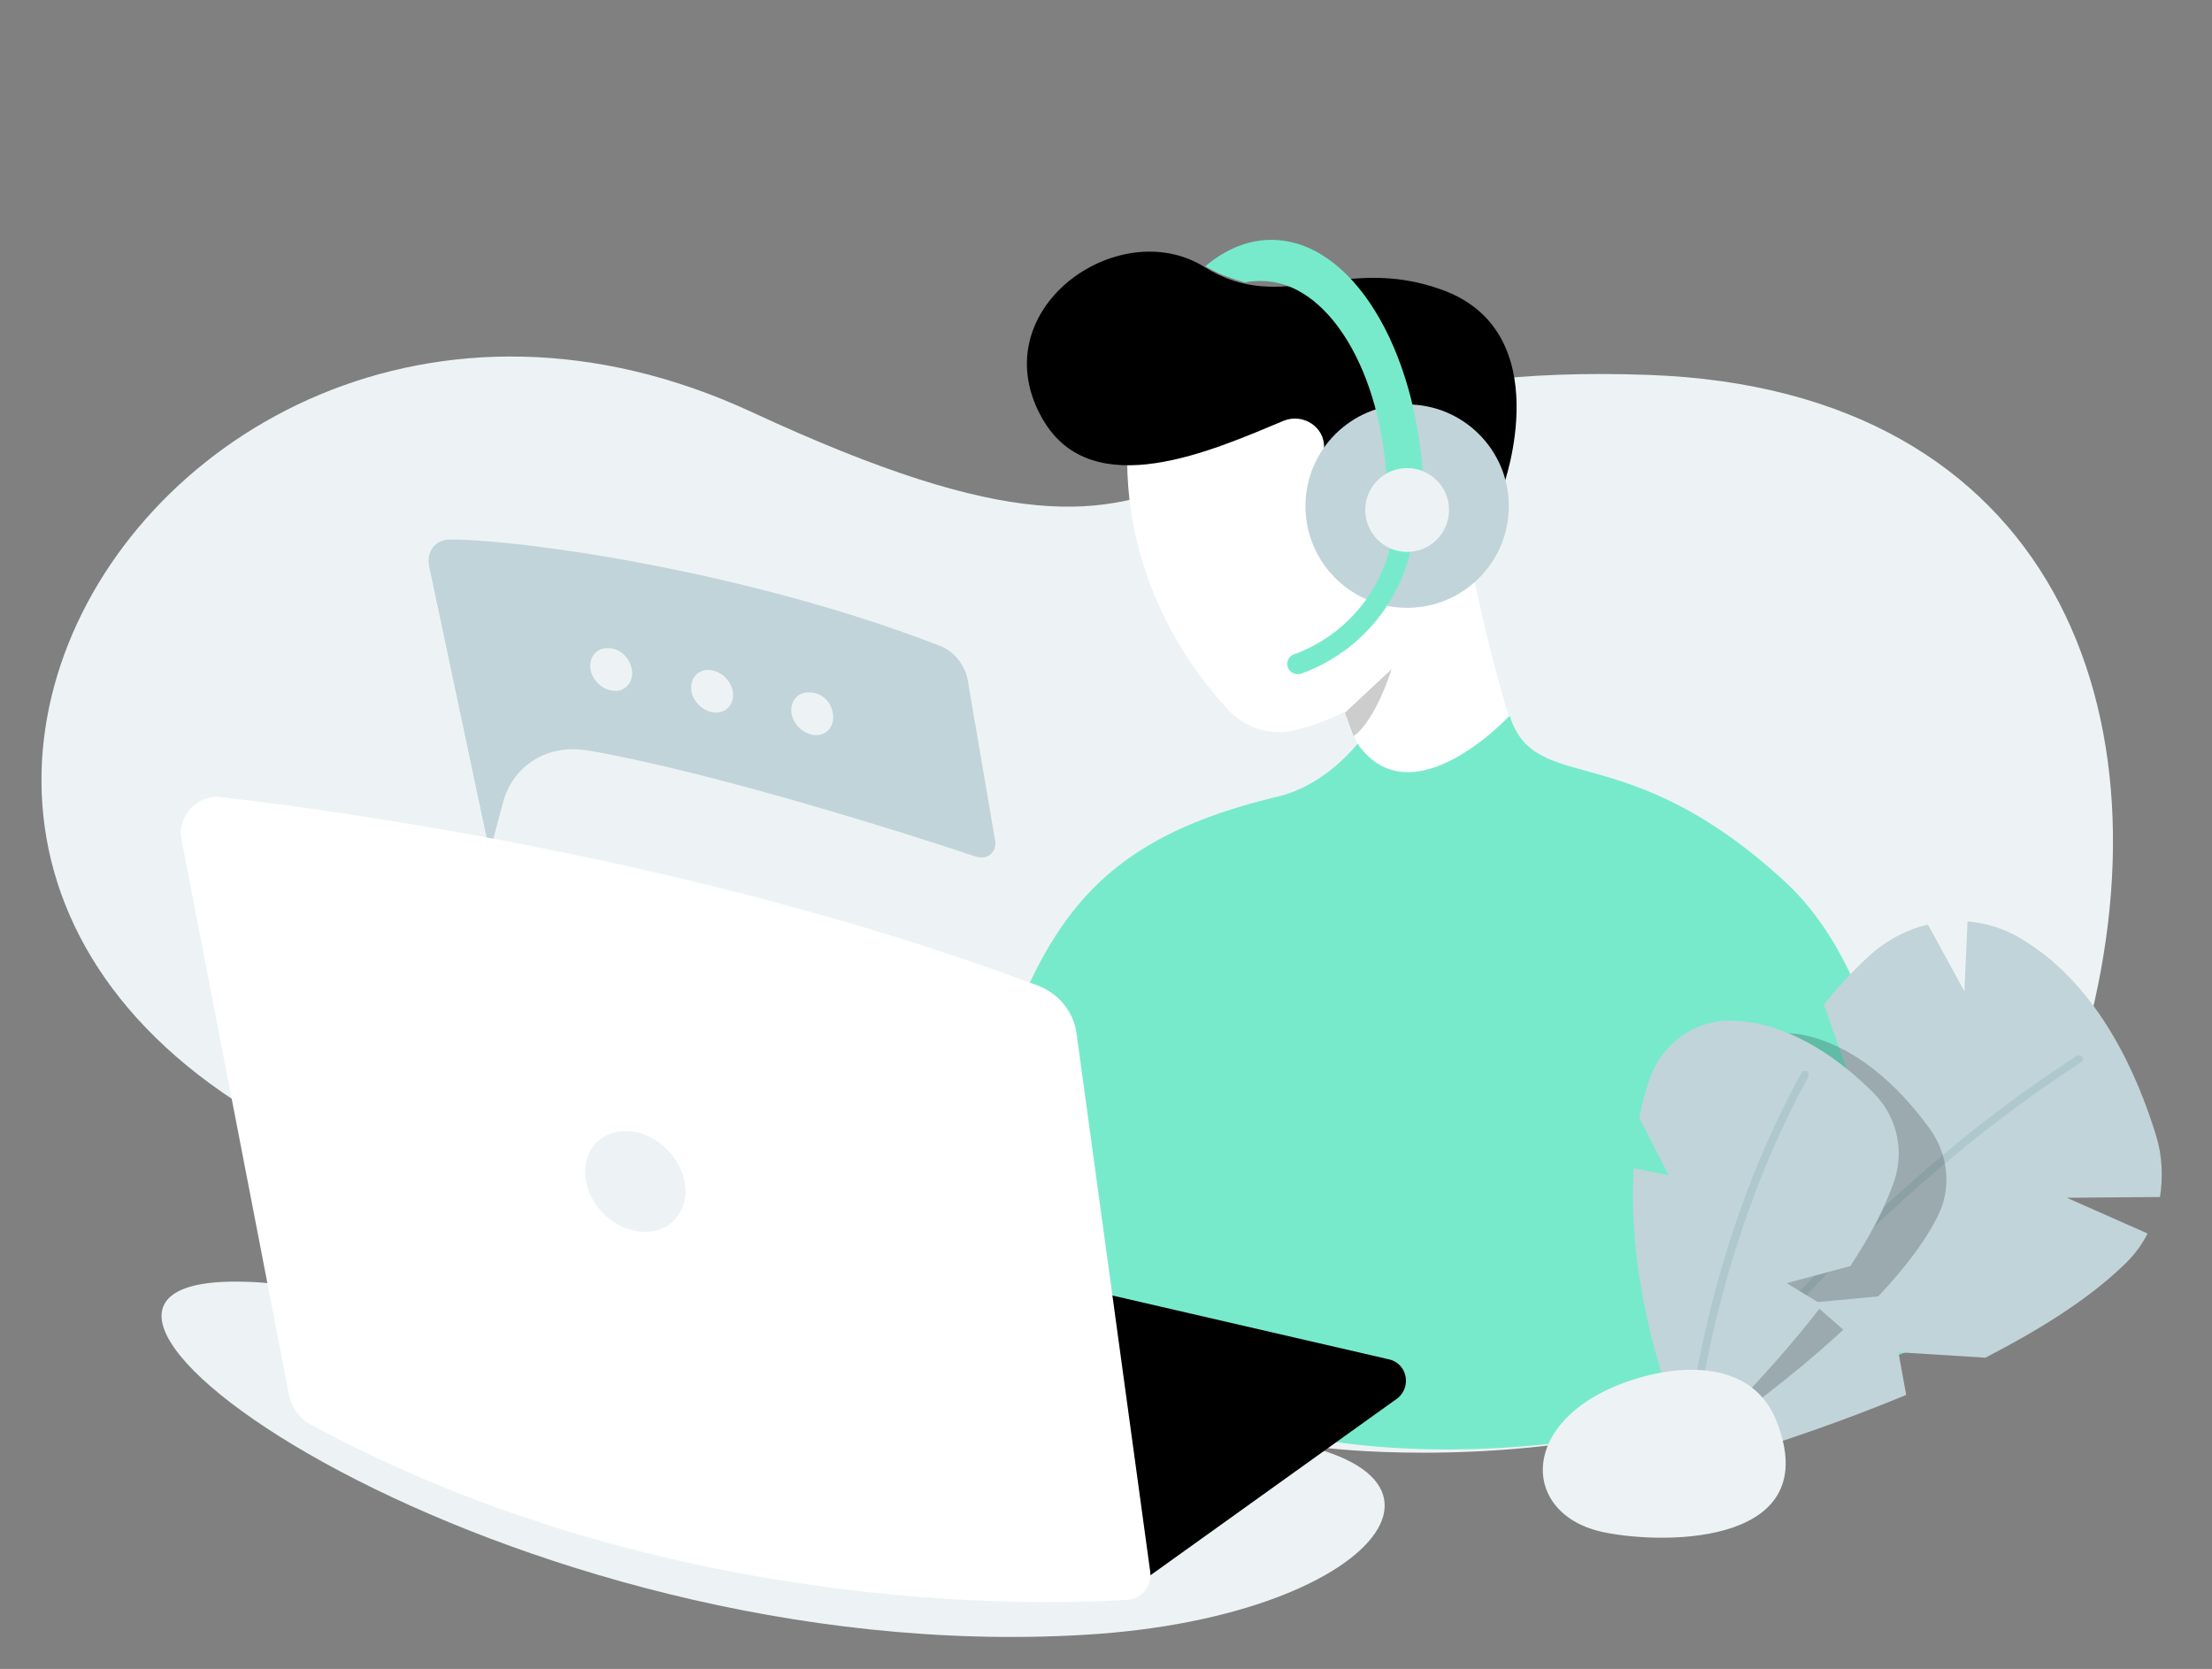 <?xml version="1.0" encoding="UTF-8"?>
<svg width="285px" height="215px" viewBox="0 0 285 215" version="1.1" xmlns="http://www.w3.org/2000/svg" xmlns:xlink="http://www.w3.org/1999/xlink">
    <rect x="0" y="0" width="285" height="215" fill="#808080" stroke="none"/>
    <!-- Generator: Sketch 52.3 (67297) - http://www.bohemiancoding.com/sketch -->
    <title>Customer support: dedicated support@3x</title>
    <desc>Created with Sketch.</desc>
    <g id="Customer-support:-dedicated-support" stroke="none" stroke-width="1" fill="none" fill-rule="evenodd">
        <g>
            <g id="Group-8" transform="translate(5, 30)">
                <path d="M91.9,23.1 C10.2,-14.8 -57.1,108.9 75.1,128.9 C187.9,146 165.6,156.5 165.6,156.5 C165.6,156.5 245.9,166.8 263.4,104.8 C275.5,62 259.6,20.2 207.5,18.3 C139.3,15.8 158.7,54.1 91.9,23.1 Z" id="Path" fill="#EDF3F4"></path>
                <path d="M173.2,74.5 L167.9,81.8 L172.4,103.3 L195.6,92.8 L192.3,71.1 C182.7,44.6 180.7,16.2 180.7,16.2 L140.7,22.5 C138,41.6 147.5,55.2 153.1,61.3 C155.4,63.8 158.8,64.9 162.1,64 C164.4,63.4 166.4,62.6 168.3,61.7 L173.2,74.5 Z" id="Path" fill="#FFFFFF"></path>
                <path d="M188.7,32.6 C188.7,32.6 195.9,12.7 180.7,7.3 C167.9,2.7 160.3,10.7 150.2,4.4 C139,-2.6 121.2,10.1 129.4,24.1 C135.8,35 151.3,28 160.4,24.2 C162.9,23.2 165.7,25 165.6,27.7 C165.6,30.7 166,34.4 167.8,37.8 L188.7,32.6 Z" id="Path" fill="#000000"></path>
                <path d="M25.2,135.1 C38.9,135.1 34.5,139.7 37.9,141.5 C55.5,150.8 98.2,152.5 151.7,154.8 C189.4,156.5 174.3,178.3 134.7,180.6 C60.3,185 -10.1,135.2 25.2,135.1 Z" id="Path" fill="#EDF3F4"></path>
                <path d="M189.5,62.2 C189.5,62.2 176.9,75.8 169.9,65.8 C169.9,65.8 165.9,71.1 159.7,72.6 C131.1,79.4 126.8,93.5 117.3,128.9 C117.3,128.9 150.3,180 241.8,143.7 C241.8,143.7 243.4,100.5 225,83.6 C204.4,64.6 192.9,72.7 189.5,62.2 Z" id="Path" fill="#78EACC"></path>
                <circle id="Oval" fill="#C1D4D9" cx="176.3" cy="35.2" r="13.1"></circle>
                <path d="M58.1,79.8 L50.3,43 C49.9,41 51.1,39.5 53,39.5 C62.5,39.5 91.7,43.7 116.1,53.2 C118,53.9 119.4,55.8 119.7,57.7 L123.2,78.2 C123.5,79.8 122.2,80.9 120.6,80.3 C111.9,77.4 87,69.5 70.9,66.7 C70.6,66.7 70.4,66.6 70.1,66.6 C65.1,66 61,68.9 59.8,73.4 L58.1,79.8 Z" id="Path" fill="#C1D4D9"></path>
                <path d="M138.8,176.1 L175.1,150.1 C176.9,148.6 176.3,145.6 173.9,145.1 L43.9,115.1 L131.2,169.8 L138.8,176.1 Z" id="Path" fill="#000000"></path>
                <path d="M23.5,72.7 C40.1,74.6 86.5,81.1 128.8,97 C131.4,98 133.3,100.3 133.7,103.1 L143.2,172.5 C143.4,174.3 142.1,176 140.2,176.1 C127.3,176.9 79.8,177.7 35.2,153.6 C33.6,152.8 32.5,151.2 32.2,149.5 L18.4,78.2 C17.8,75.1 20.4,72.3 23.5,72.7 Z" id="Path" fill="#FFFFFF"></path>
                <path d="M150.3,4.3 C152.9,2.1 155.8,0.9 158.8,0.9 C169.1,0.9 177.6,14.8 178.4,32.4 C178.5,33.9 177.2,35 175.7,34.8 C174.6,34.6 173.7,33.7 173.7,32.6 C173.1,17.9 166.1,6.2 157.5,6.2 C156.7,6.2 156.2,6.2 155.4,6.4 C155.4,6.4 153.5,5.8 153,5.6 C152.2,5.4 150.3,4.3 150.3,4.3 Z" id="Path" fill="#78EACC"></path>
                <path d="M174.3,39.6 C173,46.4 168.1,52 161.7,54.3 C161.1,54.5 160.7,55.2 160.9,55.9 C161.1,56.6 161.9,57 162.6,56.8 C169.9,54.2 175.4,47.9 176.9,40.2 C177.1,39.4 176.4,38.6 175.5,38.7 C174.9,38.6 174.4,39 174.3,39.6 Z" id="Path" fill="#78EACC"></path>
                <path d="M102.3,61.9 C102.6,63.4 101.6,64.7 100.2,64.7 C98.7,64.7 97.3,63.5 97,62 C96.7,60.5 97.7,59.2 99.1,59.2 C100.7,59.1 102.1,60.3 102.3,61.9 Z" id="Path" fill="#EDF3F4"></path>
                <path d="M89.4,59 C89.7,60.5 88.7,61.8 87.3,61.8 C85.8,61.8 84.4,60.6 84.1,59.1 C83.8,57.6 84.8,56.3 86.2,56.3 C87.7,56.3 89.1,57.5 89.4,59 Z" id="Path" fill="#EDF3F4"></path>
                <path d="M76.4,56.2 C76.7,57.7 75.7,59 74.3,59 C72.8,59 71.4,57.8 71.1,56.3 C70.8,54.8 71.8,53.5 73.2,53.5 C74.7,53.4 76.1,54.6 76.4,56.2 Z" id="Path" fill="#EDF3F4"></path>
                <circle id="Oval" fill="#EDF3F4" cx="176.3" cy="35.7" r="5.4"></circle>
                <path d="M174.3,56.2 L168.3,61.8 L169.4,64.8 C169.5,64.8 172,63.2 174.3,56.2 Z" id="Path" fill="#000000" opacity="0.196"></path>
                <path d="M83.2,122.2 C83.9,125.8 81.6,128.7 78.1,128.7 C74.6,128.7 71.2,125.8 70.5,122.2 C69.8,118.6 72.1,115.7 75.6,115.7 C79.1,115.7 82.5,118.6 83.2,122.2 Z" id="Path" fill="#EDF3F4"></path>
                <path d="M208.4,160.5 C210.6,137.2 217.3,119 224.9,106.6 L233.5,109.3 L230,99.4 C232.1,96.8 234.2,94.6 236.2,92.8 C238.3,91 240.8,89.7 243.4,89.1 L248.1,97.7 L248.5,88.7 C251,88.9 253.5,89.7 255.7,91.1 C265.5,97.1 270.4,108.5 272.8,116.3 C273.6,118.9 273.7,121.6 273.3,124.2 L261.3,124.3 L271.7,128.9 C270.9,130.5 269.8,131.9 268.5,133.1 C263.9,137.5 257.6,141.4 250.8,144.9 L239.6,144.2 L240.6,149.7 C224.2,156.5 208.4,160.5 208.4,160.5 Z" id="Path" fill="#C1D4D9"></path>
                <path d="M208.4,161 C208.3,161 208.2,161 208.1,160.9 C207.9,160.8 207.8,160.4 207.9,160.2 C208.1,159.9 228,128.4 262.6,106 C262.8,105.9 263.1,105.9 263.3,106.1 C263.4,106.3 263.4,106.6 263.2,106.8 C228.8,129.1 209,160.3 208.8,160.6 C208.7,160.9 208.5,161 208.4,161 Z" id="Path" fill="#AEC8CE"></path>
                <path d="M216,121.5 L213.5,113.6 C214.2,111.7 215,110 215.8,108.6 C218.2,104.5 223.1,102.3 227.7,103.4 C235.1,105.1 240.6,111.2 243.7,115.5 C246.1,118.9 246.5,123.3 244.5,127 C242.8,130.3 240.1,133.7 237,137 L228.5,137.8 L232.5,141.3 C223.1,150 212.5,156.9 212.5,156.9 C209,141.9 209.3,129.2 211.4,119.9 L216,121.5 Z" id="Path" fill="#000000" opacity="0.196"></path>
                <path d="M210,121.4 L206.2,114 C206.6,112 207.1,110.2 207.7,108.6 C209.4,104.1 213.8,101.2 218.6,101.5 C226.2,101.9 232.6,107 236.4,110.8 C239.3,113.7 240.4,118 239.1,122 C237.9,125.6 235.9,129.3 233.4,133.1 L225.2,135.3 L229.8,138.1 C222,148.3 212.7,156.8 212.7,156.8 C206.7,142.6 204.9,130 205.5,120.5 L210,121.4 Z" id="Path" fill="#C1D4D9"></path>
                <path d="M212.7,157.3 C212.7,157.3 212.6,157.3 212.7,157.3 C212.4,157.3 212.2,157 212.2,156.8 C212.2,156.6 214,132 227.1,108.2 C227.2,108 227.5,107.9 227.8,108 C228,108.1 228.1,108.4 228,108.7 C215,132.4 213.2,156.7 213.2,156.9 C213.1,157.1 212.9,157.3 212.7,157.3 Z" id="Path" fill="#AEC8CE"></path>
                <path d="M201.7,167.4 C210.1,169.1 230.1,168.8 223.9,153.1 C220.9,145.4 211.9,145.5 204.9,147.9 C190.5,152.8 190.8,165.2 201.7,167.4 Z" id="Path" fill="#EDF3F4"></path>
            </g>
            <g id="Group" opacity="0.2" transform="translate(173, 86)"></g>
            <g id="Group" transform="translate(212, 118)"></g>
            <g id="Group" transform="translate(210, 131)" opacity="0.14">
                <g transform="translate(4, 2)"></g>
            </g>
        </g>
    </g>
</svg>